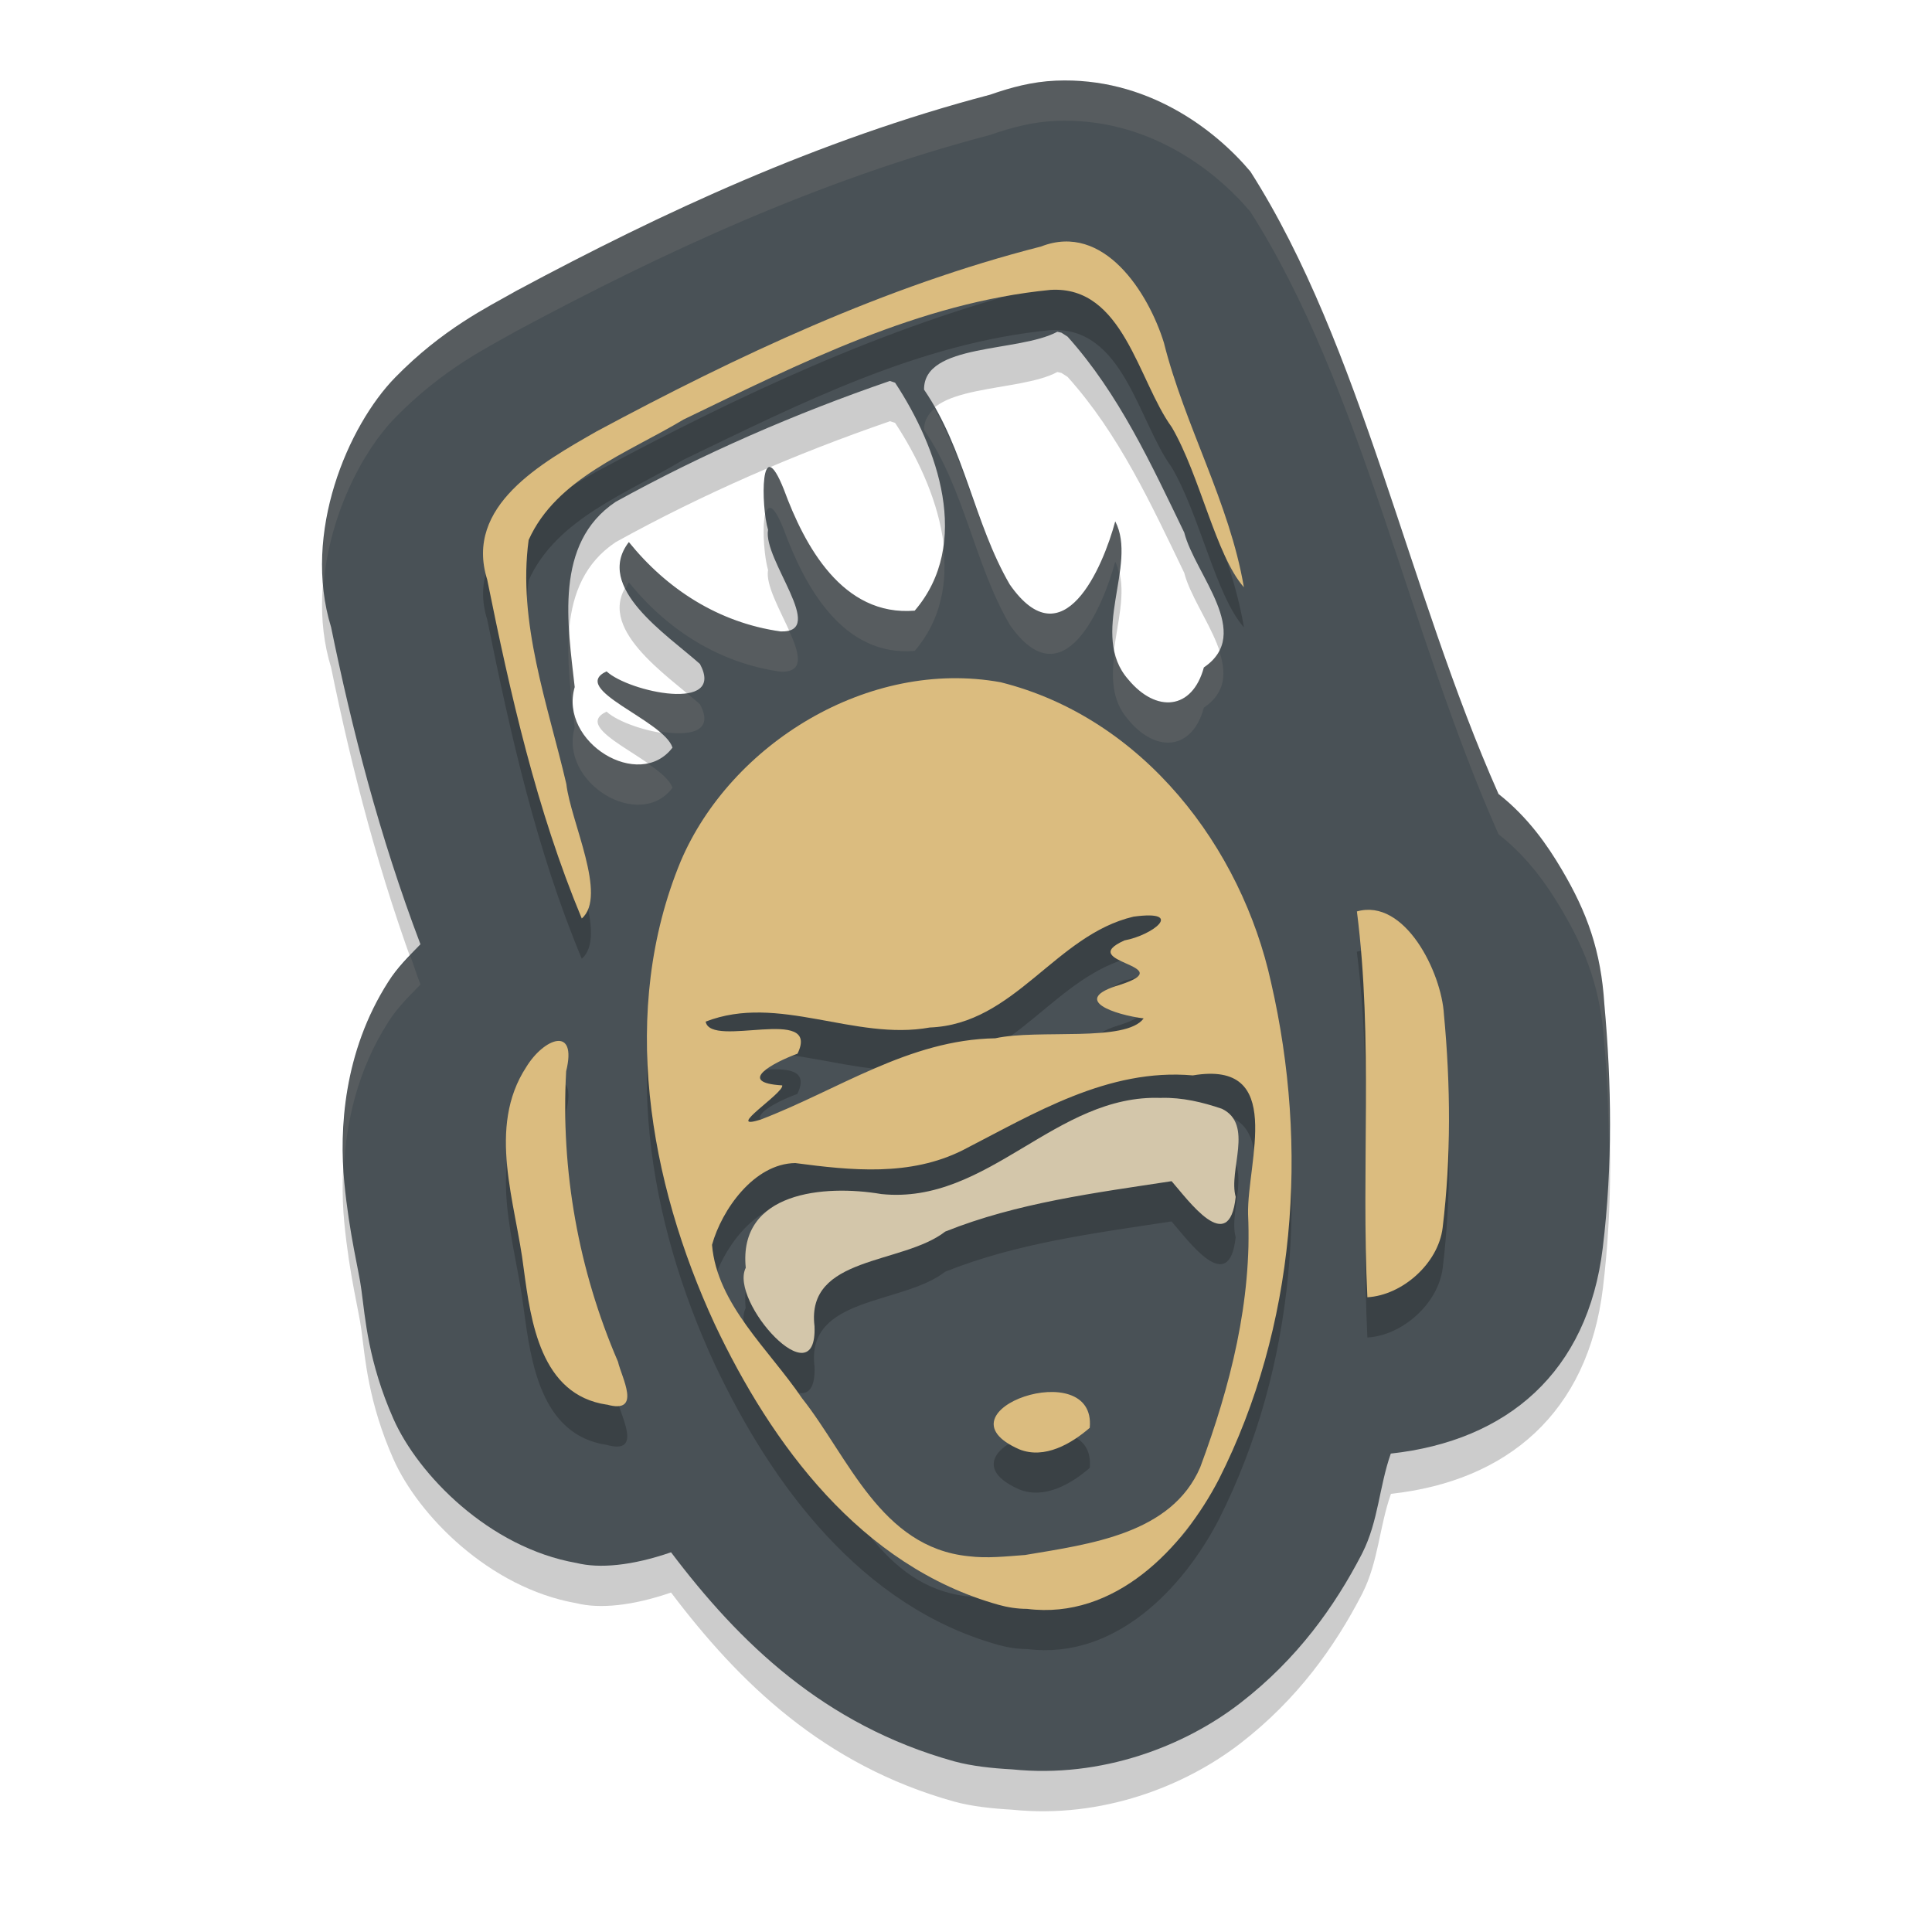 <svg xmlns="http://www.w3.org/2000/svg" width="24" height="24" version="1">
 <path style="opacity:0.2" d="M 13.117,1.502 C 12.822,1.515 12.555,1.587 12.301,1.676 10.159,2.239 8.217,3.147 6.438,4.1 6.421,4.109 6.405,4.118 6.389,4.127 6.059,4.316 5.499,4.587 4.91,5.188 4.324,5.787 3.752,7.119 4.113,8.292 c 0.257,1.256 0.599,2.596 1.109,3.939 -0.142,0.147 -0.289,0.29 -0.398,0.465 -0.561,0.875 -0.609,1.843 -0.547,2.492 0.063,0.655 0.186,1.117 0.211,1.326 0.001,0.01 0.003,0.02 0.004,0.029 0.043,0.321 0.082,0.876 0.395,1.582 0.306,0.692 1.186,1.6 2.275,1.791 0.284,0.071 0.691,0.034 1.174,-0.133 0.845,1.119 1.898,2.145 3.514,2.596 0.003,6.56e-4 0.005,0.001 0.008,0.002 0.213,0.059 0.463,0.085 0.719,0.1 1.11,0.113 2.141,-0.29 2.834,-0.826 0.711,-0.55 1.172,-1.204 1.504,-1.844 0.003,-0.006 0.006,-0.013 0.01,-0.02 0.199,-0.394 0.209,-0.826 0.354,-1.234 1.45,-0.159 2.446,-1.011 2.633,-2.555 0.125,-1.031 0.109,-2.046 0.02,-3.025 -0.042,-0.664 -0.212,-1.14 -0.529,-1.676 -0.174,-0.295 -0.415,-0.646 -0.785,-0.938 C 17.492,7.835 16.915,4.8 15.533,2.631 15.086,2.1 14.239,1.455 13.117,1.502 Z m 0.018,3.119 0.051,0.012 0.076,0.049 c 0.639,0.711 1.041,1.588 1.449,2.434 0.134,0.524 0.863,1.255 0.244,1.676 C 14.812,9.32 14.364,9.361 14.016,8.942 13.524,8.383 14.136,7.518 13.854,6.977 13.701,7.547 13.207,8.715 12.543,7.76 c -0.444,-0.765 -0.556,-1.678 -1.064,-2.42 -0.006,-0.58 1.177,-0.459 1.656,-0.719 z m -2.08,0.611 0.064,0.021 c 0.533,0.807 0.955,2.001 0.244,2.832 -0.899,0.074 -1.371,-0.81 -1.625,-1.504 -0.298,-0.747 -0.285,0.202 -0.197,0.5 -0.067,0.369 0.744,1.281 0.156,1.262 C 8.927,8.237 8.283,7.818 7.812,7.235 7.378,7.797 8.283,8.382 8.695,8.749 9.02,9.354 7.813,9.098 7.535,8.84 7.062,9.062 8.246,9.448 8.354,9.788 7.941,10.332 6.941,9.722 7.139,9.036 7.054,8.264 6.878,7.249 7.648,6.735 8.73,6.136 9.881,5.637 11.055,5.233 Z"/>
 <path style="fill:#495156" d="M 13.117 1.002 C 12.822 1.014 12.555 1.087 12.301 1.176 C 10.159 1.739 8.217 2.647 6.438 3.6 C 6.421 3.608 6.405 3.618 6.389 3.627 C 6.059 3.815 5.499 4.086 4.91 4.688 C 4.324 5.287 3.752 6.619 4.113 7.791 C 4.37 9.047 4.713 10.387 5.223 11.73 C 5.08 11.877 4.933 12.021 4.824 12.195 C 4.264 13.07 4.215 14.039 4.277 14.688 C 4.34 15.342 4.463 15.804 4.488 16.014 C 4.49 16.023 4.491 16.033 4.492 16.043 C 4.536 16.364 4.574 16.919 4.887 17.625 C 5.193 18.317 6.073 19.225 7.162 19.416 C 7.447 19.487 7.853 19.45 8.336 19.283 C 9.181 20.402 10.234 21.428 11.85 21.879 C 11.852 21.88 11.855 21.88 11.857 21.881 C 12.071 21.939 12.32 21.966 12.576 21.98 C 13.686 22.093 14.717 21.691 15.41 21.154 C 16.121 20.604 16.582 19.95 16.914 19.311 C 16.917 19.304 16.921 19.298 16.924 19.291 C 17.123 18.897 17.133 18.465 17.277 18.057 C 18.727 17.898 19.723 17.045 19.91 15.502 C 20.035 14.471 20.019 13.456 19.93 12.477 C 19.888 11.813 19.717 11.337 19.4 10.801 C 19.226 10.506 18.986 10.155 18.615 9.863 C 17.492 7.335 16.915 4.299 15.533 2.131 C 15.086 1.6 14.239 0.955 13.117 1.002 z M 13.135 4.121 L 13.186 4.133 L 13.262 4.182 C 13.9 4.893 14.302 5.769 14.711 6.615 C 14.845 7.139 15.574 7.871 14.955 8.291 C 14.812 8.82 14.364 8.861 14.016 8.441 C 13.524 7.882 14.136 7.017 13.854 6.477 C 13.701 7.046 13.207 8.215 12.543 7.26 C 12.099 6.495 11.987 5.582 11.479 4.84 C 11.472 4.26 12.655 4.38 13.135 4.121 z M 11.055 4.732 L 11.119 4.754 C 11.652 5.561 12.074 6.755 11.363 7.586 C 10.464 7.66 9.993 6.776 9.738 6.082 C 9.441 5.335 9.453 6.284 9.541 6.582 C 9.474 6.951 10.285 7.863 9.697 7.844 C 8.927 7.736 8.283 7.318 7.812 6.734 C 7.378 7.296 8.283 7.881 8.695 8.248 C 9.02 8.854 7.813 8.598 7.535 8.34 C 7.062 8.561 8.246 8.947 8.354 9.287 C 7.941 9.831 6.941 9.222 7.139 8.535 C 7.054 7.764 6.878 6.749 7.648 6.234 C 8.73 5.636 9.881 5.136 11.055 4.732 z"/>
 <path style="opacity:0.2" d="m 13.215,3.5 c -0.09,0.004 -0.185,0.024 -0.283,0.062 C 10.988,4.058 9.161,4.92 7.41,5.859 6.731,6.248 5.766,6.784 6.053,7.699 6.341,9.123 6.664,10.561 7.227,11.91 7.55,11.629 7.089,10.707 7.035,10.238 6.804,9.247 6.429,8.235 6.568,7.208 6.91,6.443 7.802,6.124 8.492,5.71 9.936,5.014 11.42,4.259 13.049,4.101 13.955,4.047 14.136,5.229 14.557,5.808 14.909,6.411 15.103,7.398 15.453,7.794 15.274,6.742 14.717,5.79 14.457,4.755 14.29,4.219 13.847,3.473 13.215,3.5 Z M 11.812,8.925 c -1.437,0.025 -2.814,0.999 -3.357,2.273 -0.767,1.853 -0.399,3.973 0.424,5.75 0.703,1.489 1.814,3.009 3.523,3.486 0.116,0.032 0.237,0.051 0.357,0.051 1.092,0.138 1.938,-0.752 2.383,-1.611 0.956,-1.896 1.119,-4.126 0.648,-6.17 -0.367,-1.673 -1.585,-3.286 -3.361,-3.73 -0.205,-0.037 -0.412,-0.052 -0.617,-0.049 z m 5.26,2.881 c -0.07,-0.01 -0.142,-0.005 -0.217,0.016 0.203,1.592 0.052,3.199 0.131,4.793 0.434,-0.024 0.882,-0.421 0.936,-0.865 0.106,-0.876 0.099,-1.769 0.016,-2.648 -0.026,-0.457 -0.378,-1.223 -0.865,-1.295 z m -2.992,0.08 c 0.641,-0.088 0.246,0.229 -0.111,0.295 -0.627,0.281 0.708,0.304 -0.055,0.551 -0.641,0.188 -0.053,0.375 0.293,0.418 -0.22,0.302 -1.309,0.13 -1.844,0.248 -1.075,0.017 -1.96,0.645 -2.922,1.012 -0.453,0.142 0.3,-0.334 0.275,-0.428 -0.586,-0.034 -0.101,-0.287 0.189,-0.393 0.296,-0.609 -1.079,-0.06 -1.141,-0.398 0.902,-0.351 1.851,0.242 2.783,0.072 1.057,-0.04 1.559,-1.149 2.531,-1.377 z m -7.16,1.545 c -0.114,0.013 -0.272,0.143 -0.381,0.322 -0.495,0.758 -0.132,1.688 -0.033,2.508 0.088,0.649 0.208,1.566 1.031,1.688 0.445,0.124 0.181,-0.343 0.139,-0.533 -0.492,-1.14 -0.711,-2.376 -0.643,-3.609 0.071,-0.286 6.881e-4,-0.388 -0.113,-0.375 z m 8.26,0.418 c 0.682,0.122 0.313,1.166 0.326,1.734 0.049,1.077 -0.221,2.136 -0.596,3.143 -0.357,0.83 -1.372,0.954 -2.178,1.09 -0.231,0.017 -0.466,0.045 -0.697,0.016 -1.093,-0.11 -1.491,-1.232 -2.07,-1.963 -0.407,-0.602 -1.056,-1.166 -1.117,-1.904 0.12,-0.434 0.52,-1.011 1.033,-1.018 0.697,0.092 1.423,0.168 2.078,-0.158 0.888,-0.456 1.804,-1.022 2.859,-0.93 0.145,-0.024 0.264,-0.027 0.361,-0.01 z m -0.752,0.289 c -1.317,-0.054 -2.15,1.33 -3.479,1.193 -0.712,-0.121 -1.779,-0.026 -1.686,0.918 -0.21,0.415 0.893,1.641 0.855,0.725 -0.107,-0.877 1.091,-0.762 1.623,-1.176 0.894,-0.358 1.864,-0.48 2.812,-0.625 0.198,0.224 0.716,0.953 0.797,0.195 -0.093,-0.332 0.227,-0.898 -0.172,-1.094 -0.243,-0.083 -0.492,-0.143 -0.752,-0.137 z m -1.416,3.654 c -0.484,0.026 -1.029,0.414 -0.348,0.711 0.313,0.124 0.646,-0.071 0.873,-0.268 0.033,-0.344 -0.235,-0.459 -0.525,-0.443 z"/>
 <path style="fill:#dbbc7f" d="M 12.403,19.935 C 10.694,19.457 9.582,17.939 8.879,16.45 8.057,14.673 7.689,12.552 8.456,10.699 9.076,9.243 10.786,8.177 12.43,8.475 c 1.776,0.444 2.994,2.057 3.36,3.731 0.47,2.044 0.309,4.273 -0.648,6.169 -0.445,0.859 -1.292,1.749 -2.384,1.611 -0.121,-3.7e-5 -0.241,-0.019 -0.356,-0.051 z m 0.329,-0.618 c 0.806,-0.136 1.822,-0.261 2.178,-1.091 0.374,-1.006 0.644,-2.065 0.594,-3.142 -0.015,-0.65 0.471,-1.92 -0.686,-1.725 -1.056,-0.092 -1.971,0.474 -2.86,0.93 -0.655,0.327 -1.382,0.251 -2.079,0.159 -0.513,0.007 -0.914,0.582 -1.034,1.016 0.061,0.739 0.71,1.302 1.117,1.904 0.579,0.731 0.977,1.854 2.07,1.964 0.231,0.029 0.466,0.002 0.698,-0.015 z m -0.068,-1.312 c -1.09,-0.475 0.961,-1.186 0.873,-0.268 -0.227,0.197 -0.56,0.392 -0.873,0.268 z m -3.223,-4.094 c 0.962,-0.366 1.849,-0.996 2.923,-1.013 0.535,-0.118 1.622,0.055 1.843,-0.247 -0.346,-0.043 -0.933,-0.23 -0.292,-0.418 0.763,-0.247 -0.573,-0.27 0.054,-0.551 0.357,-0.066 0.753,-0.382 0.112,-0.295 -0.972,0.228 -1.474,1.337 -2.531,1.377 -0.933,0.17 -1.882,-0.424 -2.784,-0.073 0.061,0.339 1.437,-0.211 1.141,0.398 -0.29,0.106 -0.776,0.36 -0.19,0.394 0.025,0.094 -0.729,0.569 -0.276,0.427 z m -1.904,3.538 c -0.824,-0.122 -0.943,-1.038 -1.031,-1.687 -0.098,-0.819 -0.463,-1.751 0.032,-2.508 0.219,-0.358 0.636,-0.519 0.495,0.053 -0.068,1.233 0.152,2.469 0.644,3.609 0.042,0.19 0.305,0.656 -0.139,0.532 z m 9.449,-1.334 c -0.078,-1.594 0.073,-3.201 -0.13,-4.793 0.596,-0.168 1.051,0.757 1.081,1.279 0.083,0.879 0.09,1.774 -0.016,2.65 -0.054,0.444 -0.501,0.839 -0.935,0.864 z M 7.227,11.41 C 6.665,10.061 6.34,8.624 6.052,7.199 5.765,6.284 6.731,5.748 7.411,5.359 9.162,4.419 10.989,3.558 12.933,3.062 c 0.782,-0.305 1.335,0.581 1.525,1.194 0.26,1.035 0.815,1.987 0.994,3.039 C 15.103,6.9 14.909,5.912 14.557,5.308 14.136,4.729 13.956,3.547 13.05,3.601 11.42,3.76 9.936,4.515 8.492,5.211 7.802,5.625 6.909,5.943 6.567,6.708 6.428,7.734 6.804,8.747 7.035,9.738 7.089,10.208 7.55,11.129 7.227,11.41 Z"/>
 <path style="fill:#d3c6aa" d="m 14.428,13.639 c -1.317,-0.054 -2.151,1.331 -3.479,1.194 -0.712,-0.121 -1.779,-0.028 -1.685,0.916 -0.21,0.415 0.892,1.641 0.854,0.725 -0.107,-0.877 1.092,-0.761 1.624,-1.175 0.894,-0.358 1.864,-0.481 2.812,-0.626 0.198,0.224 0.716,0.953 0.796,0.195 -0.093,-0.332 0.229,-0.899 -0.17,-1.094 -0.243,-0.083 -0.493,-0.142 -0.753,-0.136 z"/>
 <path style="fill:#d3c6aa;opacity:0.1" d="M 13.117 1.002 C 12.822 1.014 12.555 1.087 12.301 1.176 C 10.159 1.739 8.217 2.647 6.438 3.6 C 6.421 3.608 6.405 3.618 6.389 3.627 C 6.059 3.815 5.499 4.086 4.91 4.688 C 4.408 5.2 3.922 6.25 4.018 7.277 C 4.085 6.424 4.49 5.617 4.91 5.188 C 5.499 4.586 6.059 4.315 6.389 4.127 C 6.405 4.118 6.421 4.108 6.438 4.1 C 8.217 3.147 10.159 2.239 12.301 1.676 C 12.555 1.587 12.822 1.514 13.117 1.502 C 14.239 1.455 15.086 2.1 15.533 2.631 C 16.915 4.799 17.492 7.835 18.615 10.363 C 18.986 10.655 19.226 11.006 19.4 11.301 C 19.717 11.837 19.888 12.312 19.93 12.977 C 19.966 13.375 19.979 13.784 19.986 14.193 C 19.996 13.613 19.981 13.037 19.93 12.477 C 19.888 11.813 19.717 11.337 19.4 10.801 C 19.226 10.506 18.986 10.155 18.615 9.863 C 17.492 7.335 16.915 4.299 15.533 2.131 C 15.086 1.6 14.239 0.955 13.117 1.002 z M 11.607 5.076 C 11.531 5.144 11.477 5.226 11.479 5.34 C 11.987 6.082 12.099 6.995 12.543 7.76 C 13.207 8.715 13.701 7.546 13.854 6.977 C 13.878 7.024 13.89 7.077 13.902 7.129 C 13.936 6.892 13.951 6.663 13.854 6.477 C 13.701 7.046 13.207 8.215 12.543 7.26 C 12.144 6.572 11.999 5.771 11.607 5.076 z M 9.574 5.809 C 9.562 5.814 9.549 5.819 9.537 5.824 C 9.479 5.888 9.481 6.16 9.51 6.385 C 9.541 6.262 9.609 6.258 9.738 6.582 C 9.993 7.276 10.464 8.16 11.363 8.086 C 11.696 7.697 11.774 7.229 11.715 6.758 C 11.678 7.052 11.577 7.336 11.363 7.586 C 10.464 7.66 9.993 6.776 9.738 6.082 C 9.665 5.899 9.613 5.823 9.574 5.809 z M 7.812 6.734 C 7.662 6.929 7.679 7.125 7.773 7.314 C 7.788 7.288 7.792 7.261 7.812 7.234 C 8.283 7.818 8.927 8.236 9.697 8.344 C 10.004 8.354 9.929 8.11 9.797 7.822 C 9.767 7.831 9.743 7.845 9.697 7.844 C 8.927 7.736 8.283 7.318 7.812 6.734 z M 7.074 7.781 C 7.031 8.198 7.096 8.647 7.139 9.035 C 6.941 9.722 7.941 10.331 8.354 9.787 C 8.321 9.685 8.189 9.581 8.037 9.477 C 7.577 9.568 6.982 9.081 7.139 8.535 C 7.113 8.3 7.088 8.041 7.074 7.781 z M 15.143 8.078 C 15.104 8.154 15.049 8.227 14.955 8.291 C 14.812 8.82 14.364 8.861 14.016 8.441 C 13.92 8.332 13.874 8.21 13.848 8.082 C 13.807 8.392 13.8 8.696 14.016 8.941 C 14.364 9.361 14.812 9.32 14.955 8.791 C 15.235 8.601 15.234 8.347 15.143 8.078 z M 7.535 8.34 C 7.155 8.518 7.838 8.803 8.18 9.084 C 8.547 9.149 8.886 9.104 8.695 8.748 C 8.65 8.708 8.587 8.656 8.533 8.611 C 8.233 8.656 7.707 8.499 7.535 8.34 z M 5.098 11.875 C 5.001 11.977 4.899 12.075 4.824 12.195 C 4.31 12.998 4.233 13.869 4.271 14.51 C 4.301 13.95 4.435 13.302 4.824 12.695 C 4.933 12.521 5.08 12.377 5.223 12.23 C 5.178 12.112 5.14 11.994 5.098 11.875 z"/>
</svg>
